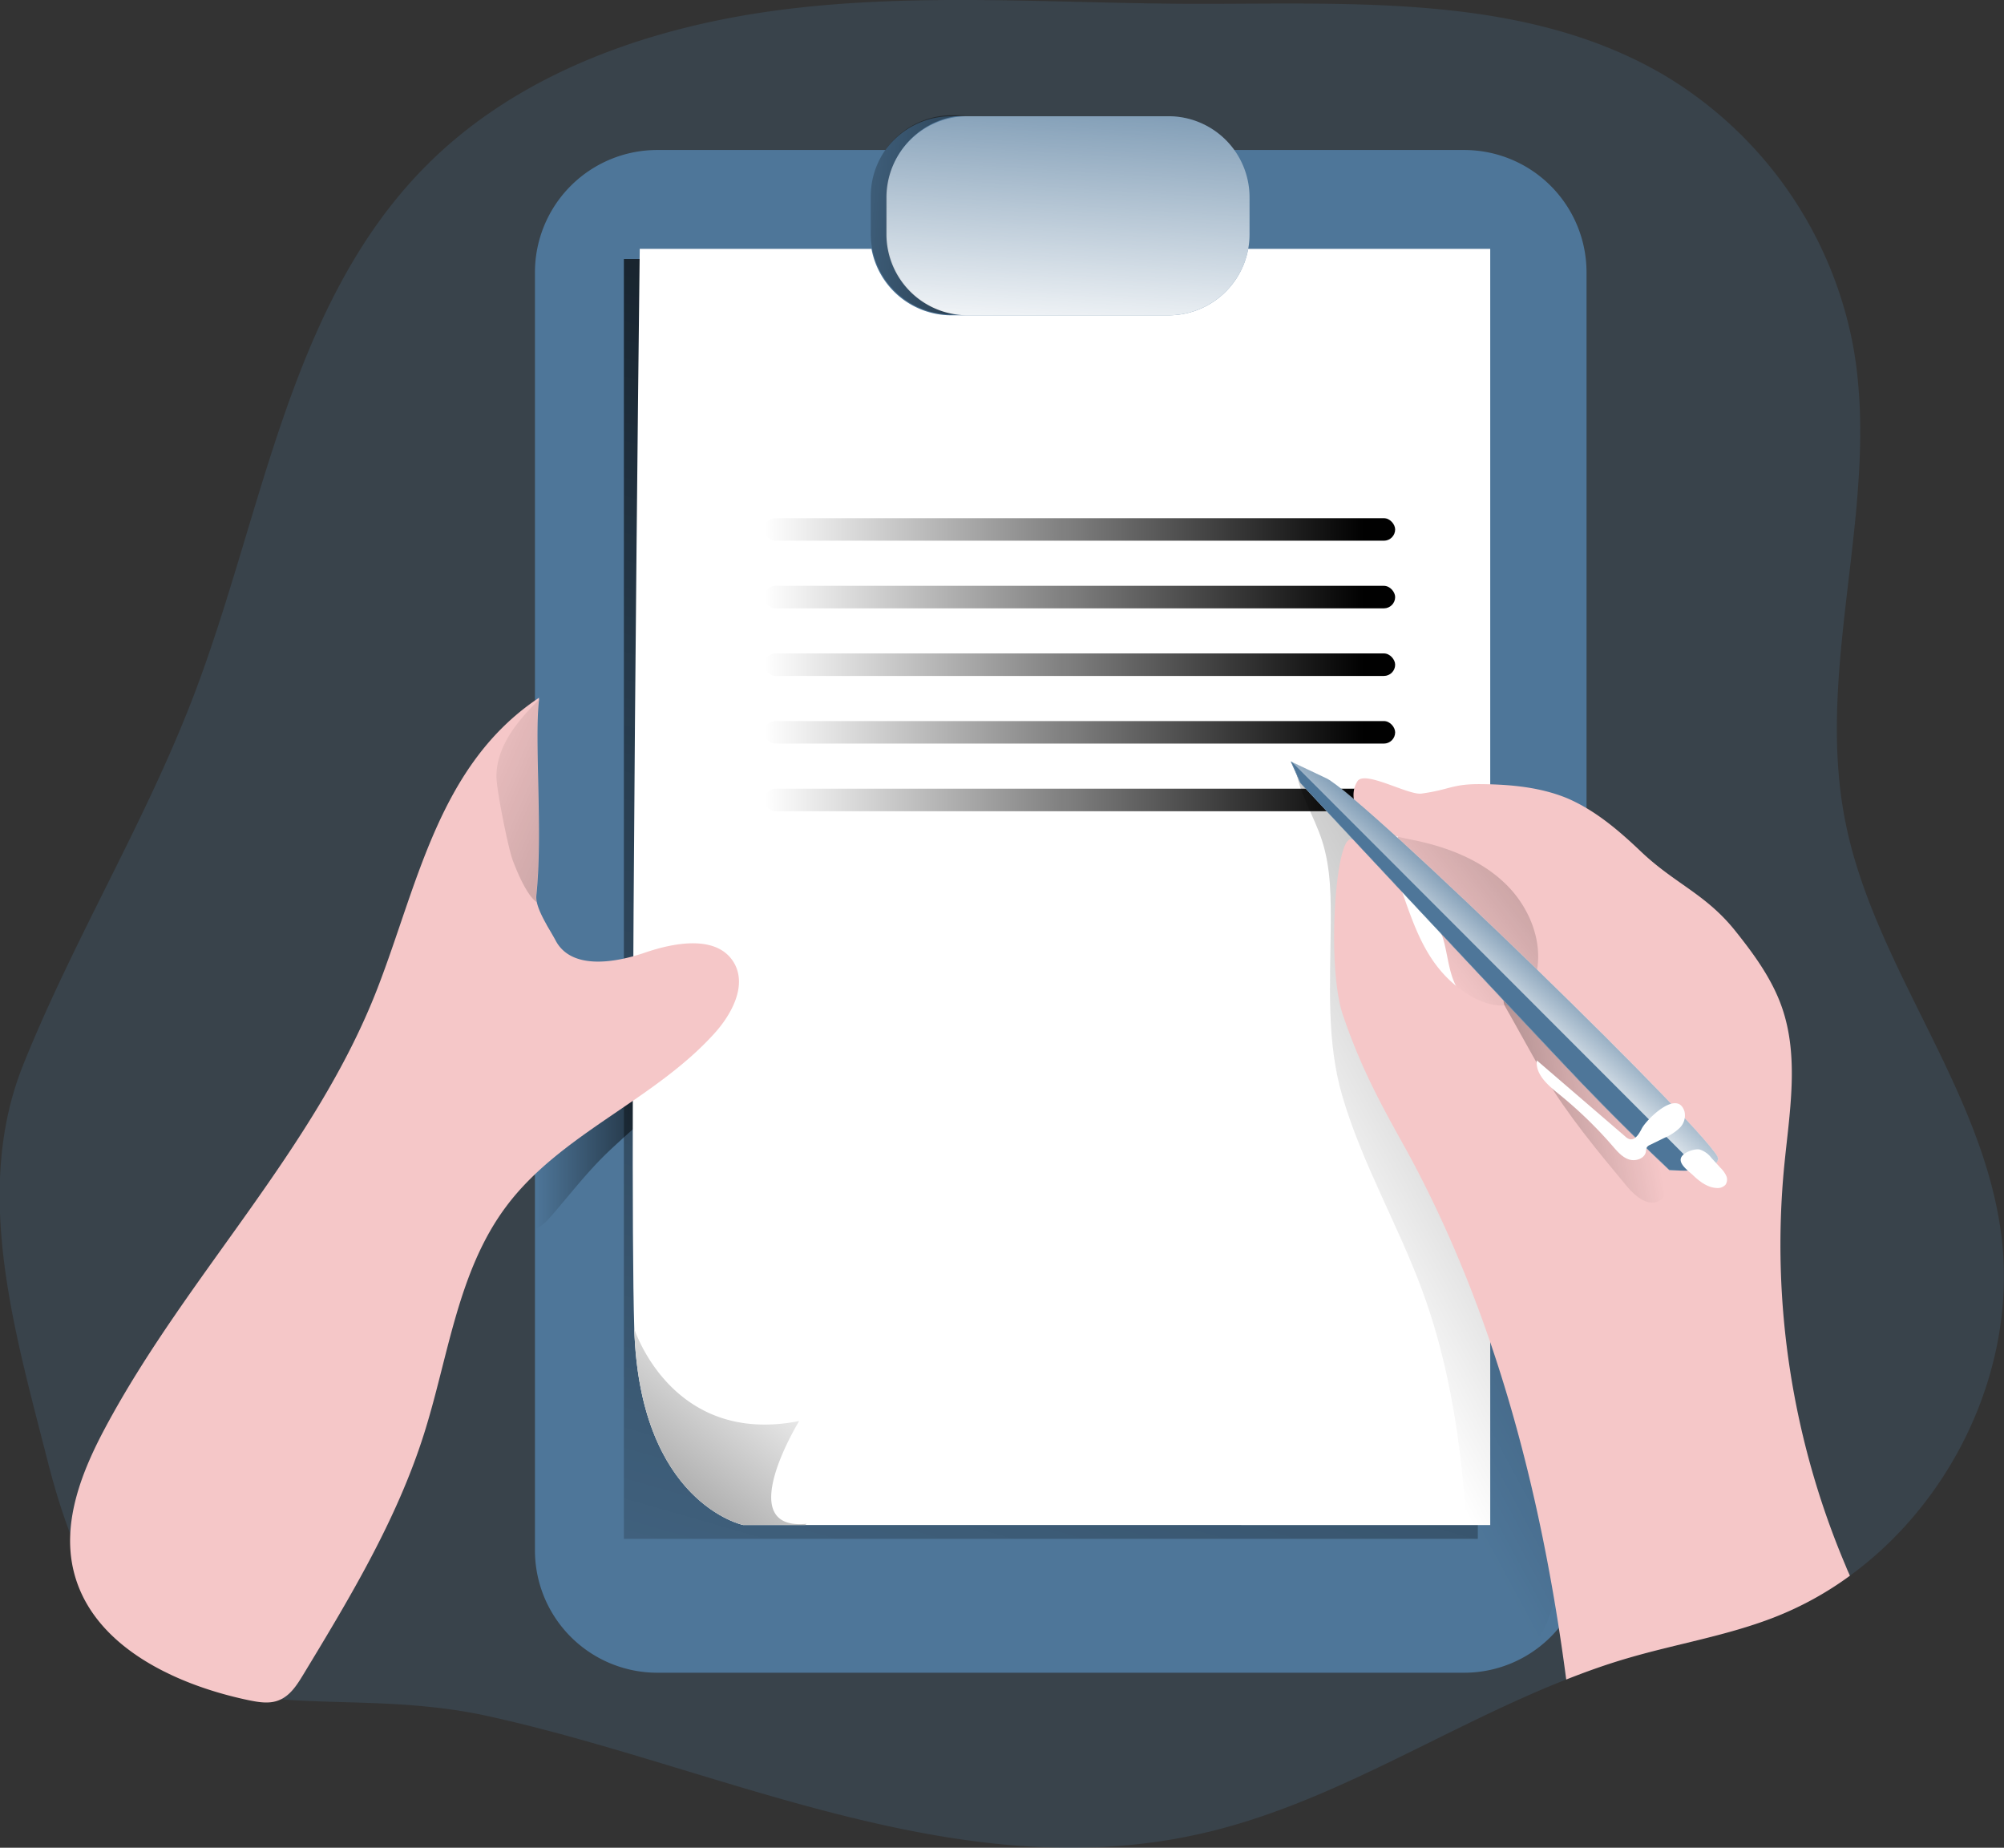 <svg data-name="Layer 1" xmlns="http://www.w3.org/2000/svg" xmlns:xlink="http://www.w3.org/1999/xlink" viewBox="0 0 505.24 465.77"><rect x="0" y="0" width="505.24" height="465.77" fill="#333333" stroke="none"/><defs><linearGradient id="32-03take_a_note_2-0367b" x1="182.68" y1="514.02" x2="355.04" y2="-88.29" gradientUnits="userSpaceOnUse"><stop offset="0" stop-color="#010101" stop-opacity="0"/><stop offset=".47" stop-color="#010101" stop-opacity=".47"/><stop offset=".95" stop-color="#010101"/></linearGradient><linearGradient id="32-03take_a_note_2-0367i" x1="192.64" y1="167.56" x2="351.74" y2="167.56" xlink:href="#32-03take_a_note_2-0367a"/><linearGradient id="32-03take_a_note_2-0367d" x1="380.66" y1="248.08" x2="512.61" y2="144.54" xlink:href="#32-03take_a_note_2-0367b"/><linearGradient id="32-03take_a_note_2-0367e" x1="355.61" y1="323.24" x2="597.1" y2="192.55" xlink:href="#32-03take_a_note_2-0367b"/><linearGradient id="32-03take_a_note_2-0367f" x1="219.88" y1="345.29" x2="123.28" y2="464.62" xlink:href="#32-03take_a_note_2-0367a"/><linearGradient id="32-03take_a_note_2-0367g" x1="192.64" y1="133.46" x2="351.74" y2="133.46" xlink:href="#32-03take_a_note_2-0367a"/><linearGradient id="32-03take_a_note_2-0367h" x1="192.64" y1="150.51" x2="351.74" y2="150.51" xlink:href="#32-03take_a_note_2-0367a"/><linearGradient id="32-03take_a_note_2-0367a" x1="156.18" y1="278.02" x2="206.19" y2="278.02" gradientUnits="userSpaceOnUse"><stop offset="0" stop-color="#010101" stop-opacity="0"/><stop offset=".95" stop-color="#010101"/></linearGradient><linearGradient id="32-03take_a_note_2-0367j" x1="192.64" y1="184.6" x2="351.74" y2="184.6" xlink:href="#32-03take_a_note_2-0367a"/><linearGradient id="32-03take_a_note_2-0367k" x1="192.64" y1="201.65" x2="351.74" y2="201.65" xlink:href="#32-03take_a_note_2-0367a"/><linearGradient id="32-03take_a_note_2-0367l" x1="219.05" y1="56.91" x2="318.96" y2="65.91" xlink:href="#32-03take_a_note_2-0367b"/><linearGradient id="32-03take_a_note_2-0367c" x1="293.8" y1="9.07" x2="288.14" y2="99.54" gradientUnits="userSpaceOnUse"><stop offset="0" stop-color="#fff" stop-opacity="0"/><stop offset=".95" stop-color="#fff"/></linearGradient><linearGradient id="32-03take_a_note_2-0367m" x1="130.78" y1="197.17" x2="361.95" y2="298.3" xlink:href="#32-03take_a_note_2-0367a"/><linearGradient id="32-03take_a_note_2-0367n" x1="435.9" y1="278.67" x2="315.86" y2="300.49" xlink:href="#32-03take_a_note_2-0367b"/><linearGradient id="32-03take_a_note_2-0367o" x1="409.57" y1="238.79" x2="391.28" y2="259.6" xlink:href="#32-03take_a_note_2-0367c"/></defs><path d="M466.39 397.2a83.67 83.67 0 01-19.17 10.52c-11.81 4.58-24.39 6.63-36.51 10.16-5.38 1.55-10.66 3.43-15.84 5.48-31.37 12.35-60.16 31.94-93.16 39.09-61.15 13.35-120.25-17-178.7-29.87-50.08-11-90.78 15.3-111-64.28-8.45-33.13-18.91-68.21-6.12-100s30.8-61.15 43-93.1C66.31 129.57 72.76 77 107.04 42.18c23.74-24.11 57.67-35.75 91.28-39.88S265.96.82 299.8.96c40.76.13 84.18-2.73 119.43 17.79a101.23 101.23 0 0148 68.61c7 39.19-9.62 79.82-2.15 118.94 6.93 36.42 34 66.9 39.29 103.62 4.8 33.06-11.14 67.74-37.98 87.28z" fill="#4E7699" opacity=".24" style="isolation:isolate"/><path d="M399.99 68.65v322.12a30.86 30.86 0 01-30.84 30.88H165.71a30.85 30.85 0 01-30.84-30.88V68.65a30.84 30.84 0 0130.84-30.84h203.44a30.86 30.86 0 0130.84 30.84z" fill="#4E7699"/><path d="M206.19 260.55c-6.12 15-19.41 25.15-30.91 35.88-5.92 5.52-10.49 11.68-15.77 17.66a12.58 12.58 0 01-3.33 2.56v-61.28a73.2 73.2 0 003.13-16c2 6.59 1.1 14.63 6.18 19.31 3.27 3.06 8.08 3.6 12.55 3.8a129.55 129.55 0 0028.15-1.93z" transform="translate(-21.29 -6.7)" fill="url(#32-03take_a_note_2-0367a)"/><path fill="url(#32-03take_a_note_2-0367b)" d="M157.29 65.28h215.29V387.9H157.29z"/><path d="M375.71 62.73v321.69H187.39s-26.1-5.49-27.48-49.48 1.38-272.21 1.38-272.21z" fill="#fff"/><path d="M363.88 236.78c1.27 4.41 1.4 9.31 4 13.08 3.55 5.08 10.53 6.43 16.73 6.1a6.94 6.94 0 002.39-.45 5.77 5.77 0 002.12-1.9c3.81-5.12 3.74-12.26 1.86-18.36a36.56 36.56 0 00-15.55-20.13c-4.06-2.52-21.64-9.9-23.53-3-1.59 5.94 10.25 18.66 11.98 24.66z" fill="#f5c7c8"/><path d="M385.17 243.48c1.27 4.41 1.4 9.31 4 13.08 3.55 5.08 10.53 6.43 16.73 6.1a6.94 6.94 0 002.39-.45 5.77 5.77 0 002.12-1.9c3.81-5.12 3.74-12.26 1.86-18.36a36.56 36.56 0 00-15.55-20.13c-4.06-2.52-21.64-9.9-23.53-3-1.59 5.94 10.25 18.66 11.98 24.66z" transform="translate(-21.29 -6.7)" fill="url(#32-03take_a_note_2-0367d)"/><path d="M392.3 425.78c-.68-31.5-1.47-63.68-12.26-93.29-6.13-16.83-15.38-32.48-20.38-49.68-3.94-13.55-3-27.94-2.88-42.06.06-7.48.11-15.12-2.21-22.23-2-6.21-5.83-11.9-6.66-18.38 8.74 6.37 18 13.45 21.17 23.79 1.54 5 1.48 10.38 2.31 15.56 2.68 16.76 14.36 30.41 22.68 45.2 18.28 32.52 20.56 71.42 20.38 108.72 0 8.08-.24 16.47-3.79 23.74s-10.4 10.09-18.36 8.63z" transform="translate(-21.29 -6.7)" fill="url(#32-03take_a_note_2-0367e)"/><path d="M180.29 260.3c-15.3 17.09-39 25.46-52.7 43.86-12.24 16.38-14.53 37.87-20.72 57.38-6.86 21.63-18.7 41.27-30.47 60.68-1.55 2.55-3.27 5.24-6.06 6.35-2.42 1-5.14.51-7.67 0-19.07-4-39.95-14.06-44.23-33.09-2.73-12.18 2.27-24.75 8.18-35.75 20.51-38.31 52.84-70.06 68.54-110.59 10.26-26.47 15.54-56.48 40.74-73.26a2.19 2.19 0 000 .51c-1.24 10.49 1 33.13-.67 49.24a6.22 6.22 0 00.1 1.75c.71 3.23 3.5 7.3 4.78 9.75 3.9 7.3 14.66 5.69 22.5 3s18.53-4.48 22.57 2.79c3.05 5.61-.61 12.57-4.89 17.38z" fill="#f5c7c8"/><path d="M203.37 384.11a4.49 4.49 0 00-.37.31h-15.61s-26.1-5.49-27.48-49.48c0 0 9.39 29.6 41.57 23.27 0 0-17.05 27.79 1.89 25.9z" fill="#fff"/><path d="M224.66 390.81a4.49 4.49 0 00-.37.31h-15.61s-26.1-5.49-27.48-49.48c0 0 9.39 29.6 41.57 23.27 0 0-17.05 27.79 1.89 25.9z" transform="translate(-21.29 -6.7)" fill="url(#32-03take_a_note_2-0367f)"/><rect x="192.64" y="130.62" width="159.1" height="5.68" rx="2.84" fill="url(#32-03take_a_note_2-0367g)"/><rect x="192.64" y="147.67" width="159.1" height="5.68" rx="2.84" fill="url(#32-03take_a_note_2-0367h)"/><rect x="192.64" y="164.71" width="159.1" height="5.68" rx="2.84" fill="url(#32-03take_a_note_2-0367i)"/><rect x="192.64" y="181.76" width="159.1" height="5.68" rx="2.84" fill="url(#32-03take_a_note_2-0367j)"/><rect x="192.64" y="198.81" width="159.1" height="5.68" rx="2.84" fill="url(#32-03take_a_note_2-0367k)"/><path d="M315.03 49.75v9.28a20.43 20.43 0 01-20.45 20.45h-54.72a20.46 20.46 0 01-20.48-20.45v-9.28a20.47 20.47 0 0120.48-20.45h54.72a20.44 20.44 0 0120.45 20.45z" fill="#4E7699"/><path d="M240.82 56.21v9.29A20.44 20.44 0 00261.27 86h4.11a20.44 20.44 0 01-20.45-20.5v-9.29a20.44 20.44 0 0120.45-20.45h-4.11a20.44 20.44 0 00-20.45 20.45z" transform="translate(-21.29 -6.7)" fill="url(#32-03take_a_note_2-0367l)"/><path d="M336.32 56.45v9.28a20.43 20.43 0 01-20.45 20.45h-50.62a20.46 20.46 0 01-20.48-20.45v-9.28A20.47 20.47 0 01265.25 36h50.62a20.44 20.44 0 0120.45 20.45z" transform="translate(-21.29 -6.7)" fill="url(#32-03take_a_note_2-0367c)"/><path d="M156.48 232.33a6.22 6.22 0 00.1 1.75c-1.92-1.28-4.1-5.45-6-10.46-1.17-3.07-4.13-17.9-4.13-21.19 0-7.57 5.21-13.9 10.69-19.34-1.23 10.49.99 33.13-.66 49.24z" transform="translate(-21.29 -6.7)" fill="url(#32-03take_a_note_2-0367m)"/><path d="M466.39 397.2a83.67 83.67 0 01-19.17 10.52c-11.81 4.58-24.39 6.63-36.51 10.16-5.38 1.55-10.66 3.43-15.84 5.48-6.22-47.39-18.43-94.51-41.71-136-6.05-10.83-10.66-19.85-14.63-31.62s-2-43.56 1.88-44.16c6.6-1.08 10.87 6.62 13 12.95 3.57 10.32 6.8 19.77 16.48 26 4.14 2.69 9.86 4.34 13.79 1.34a11 11 0 003.67-6.52c1.75-8.11-1.82-16.75-7.77-22.54s-13.93-9-22-10.79c-4.64-1-9.66-1.68-13.19-4.85-2.82-2.55-4.23-7.09-2.15-10.25 1.85-2.83 12.85 3.6 16.15 3.12 7.29-1 7.66-2.45 15-2.38s14.9.74 21.73 3.56c7 3 12.95 8.07 18.5 13.35 8.61 8.21 16.34 10.7 23.81 20 4.71 5.89 9.25 12.07 11.77 19.21 4.51 12.78 1.92 26.84.61 40.36a207.29 207.29 0 0015.64 100.87c.26.71.64 1.45.94 2.19z" fill="#f5c7c8"/><path d="M410.51 277.7c6 10.07 13.52 19.11 21 28.1 2.1 2.52 5.51 5.28 8.25 3.47 2.09-1.39 2-4.46 1.48-6.91-2.23-10.44-8-19.86-15.11-27.85s-15.49-14.68-23.84-21.34c.29.23-2.95 4.73-1.59 7.14 2.3 3.98 7.4 13.33 9.81 17.39z" transform="translate(-21.29 -6.7)" fill="url(#32-03take_a_note_2-0367n)"/><path d="M327.83 197.38s58.95 63.22 71 75.77 22 21.78 22 21.78 11.84 1.18 12.31-2.84-89.73-91.63-98.73-95.89l-9-4.26z" fill="#4E7699"/><path d="M454.48 298.79c-.23 2-3.29 2.72-6.29 2.92a40 40 0 01-6-.1s-9.95-9.21-22-21.76-71-75.78-71-75.78l-2.36-5.45 9 4.28c8.92 4.27 99.17 91.85 98.65 95.89z" transform="translate(-21.29 -6.7)" fill="url(#32-03take_a_note_2-0367o)"/><path d="M427.98 294.44l-1.08.57a40 40 0 01-6-.1s-9.95-9.21-22-21.76-71-75.78-71-75.78l-2.36-5.45z" fill="#4E7699"/><path d="M413.92 284.48c-.69 1.33-1.71 3.09-3.14 2.65a2.79 2.79 0 01-1-.63l-22.31-19.2c-.43 3.45 2.69 6.17 5.39 8.36a106.13 106.13 0 0113.73 13.25c1.17 1.35 2.4 2.8 4.11 3.36s4-.26 4.27-2a2.88 2.88 0 01.23-1.07 1.76 1.76 0 01.79-.6l3.62-1.77a13 13 0 003.82-2.47 4.42 4.42 0 001.26-4.17c-1.74-5.77-9.56 1.93-10.77 4.29zm12.97 11.82c1.66 1.56 3.62 3.06 5.9 3.16a2.69 2.69 0 002.23-.81 2.33 2.33 0 00.18-2.29 6.75 6.75 0 00-1.41-1.95l-2.31-2.52a6 6 0 00-3-2.14c-1.35-.24-4.46.79-4.74 2.37s2.25 3.27 3.15 4.18z" fill="#fff"/></svg>